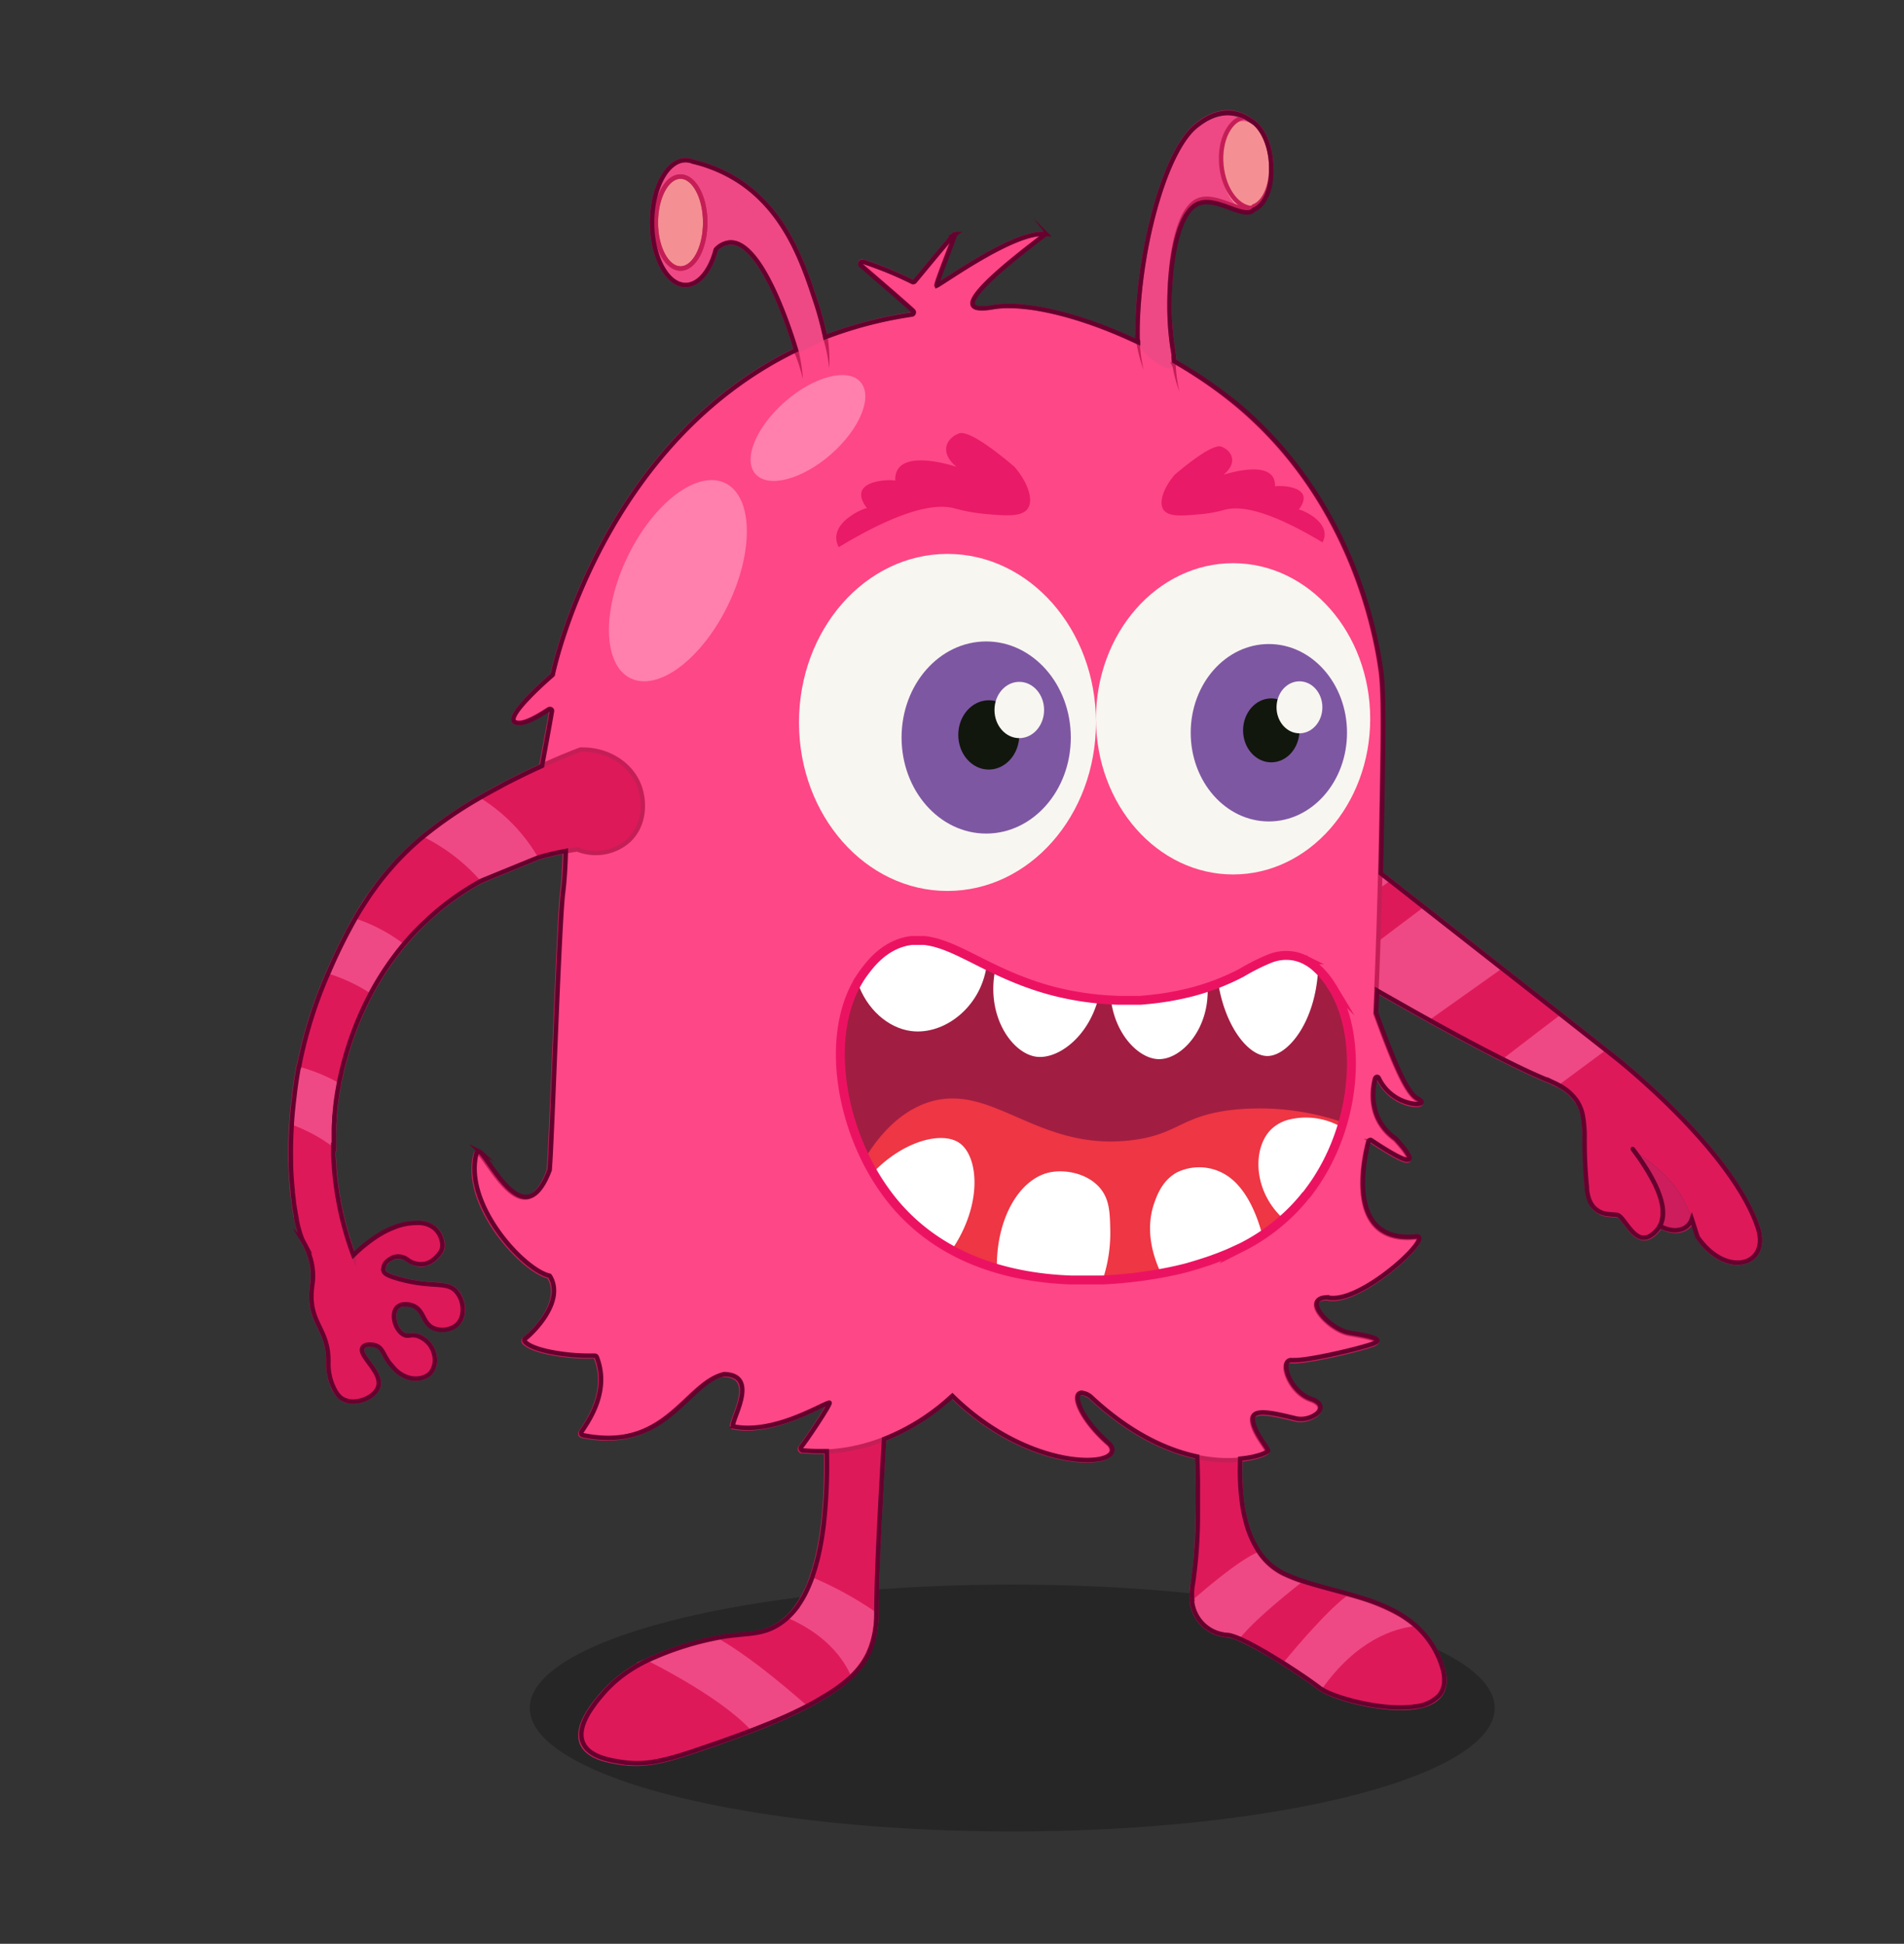 <svg id="Layer_1" data-name="Layer 1" xmlns="http://www.w3.org/2000/svg" viewBox="0 0 426.85 435.85"><rect x="0" y="0" width="426.85" height="435.85" fill="#333333" stroke="none"/><defs><style>.cls-1,.cls-17,.cls-21,.cls-5{fill:none;}.cls-2{fill:#de195a;}.cls-3{fill:#cd1d5d;}.cls-4{fill:#ee4984;}.cls-5{stroke:#c51e57;}.cls-17,.cls-21,.cls-5{stroke-miterlimit:10;}.cls-6{opacity:0.25;}.cls-7{fill:#fe4786;}.cls-8{fill:#f8f6f0;}.cls-9{fill:#7e57a3;}.cls-10{fill:#12170d;}.cls-11{fill:#e91a68;}.cls-12{opacity:0.81;}.cls-13{fill:#ff8db6;}.cls-14{fill:#a21d42;}.cls-15{fill:#ee3644;}.cls-16{fill:#fff;}.cls-17{stroke:#ec1262;stroke-width:2px;}.cls-18{fill:#f49093;}.cls-19{fill:#de1959;}.cls-20{fill:#c51e57;}.cls-21{stroke:#66002e;}</style></defs><rect class="cls-1" x="-659.25" y="-270.76" width="1600" height="900"/><rect class="cls-1" x="-659.25" y="-270.76" width="1600" height="900"/><path class="cls-2" d="M380.64,277.6c-.45-1.34-.83-2.66-1.28-4-1.64-4.84-4.12-9.79-13.29-15.73-.33-.22,9.35,11.29,6.1,17.21a5.32,5.32,0,0,1-.55.79c-4.72,5.61-7.16-3.06-9.09-3.24-2.38-.21-3.21-.09-4.72-1.28a4,4,0,0,1-.71-.72l0,0a8,8,0,0,1-1.35-4.22c-1.07-10.69.24-14.82-1.84-18.65a10.64,10.64,0,0,0-4.66-4.31,30.46,30.46,0,0,0-2.82-1.26c-2.73-1.14-6-2.7-9.74-4.57-4.91-2.47-10.53-5.48-16.41-8.75-6.43-3.57-13.17-7.44-19.69-11.24-3.23-1.88-6.39-3.75-9.44-5.55-5.16-3.06-10-5.95-14.12-8.45l-5-3c-5.69-3.47-9.23-5.66-9.23-5.66l4-32.56,27.2,21.35,17.58,13.78,7.52,5.91,17.55,13.76,13.15,10.32,10.16,8,2.51,2s25.57,20.2,31.53,37.76C396.93,283.8,387,286.67,380.64,277.6Z"/><path class="cls-3" d="M379.36,273.6c-.88,2.55-4,3.33-7.19,1.48,3.25-5.92-6.43-17.43-6.1-17.21C375.25,263.81,377.72,268.75,379.36,273.6Z"/><path class="cls-4" d="M311.64,197.51l-20.51,14.55c-5.16-3.06-10-5.95-14.12-8.45l-5-3c6.19-5,14.51-11.29,22-16.87Z"/><path class="cls-4" d="M336.71,217.18l-16.45,11.67c-6.43-3.57-13.17-7.44-19.69-11.24,5.54-4.38,12.3-9.5,18.59-14.19Z"/><path class="cls-4" d="M360,235.47l-10.79,8a30.46,30.46,0,0,0-2.82-1.26c-2.73-1.14-6-2.7-9.74-4.57,4.35-3.37,9-6.92,13.19-10.1Z"/><path class="cls-5" d="M394.06,275.2c-6-17.56-31.53-37.76-31.53-37.76l-2.51-2-10.16-8-13.15-10.32-17.55-13.76-7.52-5.91-17.58-13.78-27.2-21.35-4,32.56s3.54,2.19,9.23,5.66l5,3c4.14,2.5,9,5.39,14.12,8.45,3.05,1.8,6.21,3.67,9.44,5.55,6.52,3.8,13.26,7.67,19.69,11.24,5.88,3.27,11.5,6.28,16.41,8.75,3.71,1.87,7,3.43,9.74,4.57a30.46,30.46,0,0,1,2.82,1.26,10.64,10.64,0,0,1,4.66,4.31c2.08,3.83.77,8,1.84,18.65a8,8,0,0,0,1.35,4.22l0,0a4,4,0,0,0,.71.72c1.51,1.19,2.34,1.07,4.72,1.28,1.93.18,4.37,8.85,9.09,3.24a5.32,5.32,0,0,0,.55-.79c3.25-5.92-6.43-17.43-6.1-17.21h0c-.25-.12,9.34,11.31,6.1,17.21,3.15,1.85,6.31,1.07,7.19-1.48h0c.45,1.34.83,2.66,1.28,4C387,286.67,396.93,283.8,394.06,275.2Z"/><ellipse class="cls-6" cx="226.93" cy="382.99" rx="108.16" ry="27.68"/><path class="cls-2" d="M198.37,319.67c-1.09,18.95-1.83,33.27-1.87,41.84h0v.13a20.32,20.32,0,0,1-2,9.37,17.62,17.62,0,0,1-3.6,4.86,35.37,35.37,0,0,1-5.91,4.37c-1.15.71-2.34,1.41-3.71,2.14a104.81,104.81,0,0,1-12.54,5.53c-2.94,1.13-6.41,2.38-10.58,3.82-8.7,3-13.34,4.36-19.3,3.41-2.57-.41-7.06-1.18-8.37-4.26-1.65-3.82,2.63-8.86,4.4-10.93a30.16,30.16,0,0,1,10.47-7.77,67.39,67.39,0,0,1,15.85-5c5.62-.94,8.59-.46,12.14-2.28a13.6,13.6,0,0,0,3.16-2.25,22.3,22.3,0,0,0,5.48-9.11h0c2.15-6.13,3.49-15.18,3.22-28.62"/><path class="cls-4" d="M181,382.53a104.81,104.81,0,0,1-12.54,5.53c-6.06-6.59-18.2-13.11-23.38-15.73a61.42,61.42,0,0,1,5.7-2.3,59.28,59.28,0,0,1,10.14-2.69C167.87,371.24,176.51,378.58,181,382.53Z"/><path class="cls-4" d="M196.45,361.57v.13a20.34,20.34,0,0,1-2,9.38,17.72,17.72,0,0,1-3.6,4.85c-3.32-7.57-10.28-11.43-14.39-13.2a22.34,22.34,0,0,0,5.48-9.12A79.5,79.5,0,0,1,196.45,361.57Z"/><path class="cls-5" d="M185.2,324.93c.27,13.44-1.07,22.49-3.22,28.62h0l0,.07h0a25,25,0,0,1-3.94,7.45,15.44,15.44,0,0,1-1.49,1.6,13.6,13.6,0,0,1-3.16,2.25c-3.55,1.82-6.52,1.34-12.15,2.28a67.48,67.48,0,0,0-15.84,5l-.16.08-.16.07h0A30,30,0,0,0,134.88,380c-1.77,2.07-6,7.11-4.4,10.93,1.31,3.08,5.8,3.85,8.37,4.26,6,.95,10.6-.4,19.3-3.41,4-1.38,7.37-2.6,10.24-3.69l0,0c3.76-1.44,6.64-2.66,9-3.76,1.45-.68,2.72-1.31,3.85-1.92,1.37-.73,2.56-1.43,3.71-2.14a35.46,35.46,0,0,0,5.85-4.32h0a18.51,18.51,0,0,0,2-2.24,17.81,17.81,0,0,0,1.66-2.68,20.32,20.32,0,0,0,2-9.37v-.13h0c0-8.57.78-22.89,1.87-41.84Z"/><path class="cls-2" d="M278,327c.12.49-1.17,13,4.13,21h0a13.94,13.94,0,0,0,5.67,5,40.15,40.15,0,0,0,4.19,1.66c3.3,1.11,6.86,2,10.37,2.94,5.49,1.54,10.88,3.39,15,7.06h0a20.37,20.37,0,0,1,5.67,8.47c5.57,15.34-21.67,9.06-26.75,5.76l-.3-.22c-1.69-1.31-4.9-3.52-8.35-5.7a79.91,79.91,0,0,0-9.8-5.46,8.17,8.17,0,0,0-2.81-.83,8.46,8.46,0,0,1-7.81-7.78h0a12.75,12.75,0,0,1,.17-3.89c1.54-8.16,1.23-29.53.62-32"/><path class="cls-4" d="M292,354.65c-3.7,2.91-11.2,9-14.15,12.85a8.39,8.39,0,0,0-2.82-.83,8.47,8.47,0,0,1-7.81-7.78c2.3-2,10.55-9.15,14.92-10.9a13.78,13.78,0,0,0,5.66,5A38.23,38.23,0,0,0,292,354.65Z"/><path class="cls-4" d="M317.35,364.61c-4.67.48-13.15,3-21.08,14.23l-.31-.22c-1.68-1.3-4.89-3.52-8.34-5.7,3.79-4.61,10.36-12.24,14.72-15.37C307.83,359.09,313.22,360.94,317.35,364.61Z"/><path class="cls-5" d="M323.08,373.12a20.37,20.37,0,0,0-5.67-8.47h0a22.36,22.36,0,0,0-3.35-2.46,46.46,46.46,0,0,0-11.72-4.64l0,0c-3.49-1-7-1.82-10.29-2.92a40.15,40.15,0,0,1-4.19-1.66,13.94,13.94,0,0,1-5.67-5h0c-5.3-7.94-4-20.49-4.13-21l-10-4c.61,2.46.92,23.83-.62,32a13.38,13.38,0,0,0-.18,3.83l-.07.06a8.47,8.47,0,0,0,7.81,7.78,8.39,8.39,0,0,1,2.82.83l0,0,.05,0a80.88,80.88,0,0,1,9.74,5.42h0c3.45,2.18,6.66,4.4,8.34,5.7l.31.22h0l.06,0C301.41,382.18,328.65,388.46,323.08,373.12Z"/><path class="cls-7" d="M124,151.17c.79-3.64,16.19-70.93,80.59-80.71a.48.48,0,0,0,.26-.82c-2.13-2-8.49-7.43-11.68-10.17a.48.48,0,0,1,.47-.81,81.12,81.12,0,0,1,11,4.52.46.46,0,0,0,.6-.11c1.46-1.76,8.59-10.4,8.89-10.59s-4.41,11.35-4.08,11.57,17.52-12.46,24.46-11.58h0c.07.1-17.89,13-16.32,16,.6,1.14,3.81.54,4.53.42,11.62-2,37,7.1,54.72,21.93,25.82,21.6,31.08,51.73,32.17,59.64.7,5.05.51,15.11.15,35.24-.32,17.45-.86,31.78-1.29,41.43a.58.58,0,0,0,0,.19c4.61,12.72,7.17,18.09,9.39,19.27,3.48,1.85-5.36,2.28-8.68-4.67a.48.48,0,0,0-.89.09c-.68,2.72-1.47,9.15,4.52,13.48l.06.05c.56.6,9.31,10.06-5.35.33a.49.49,0,0,0-.73.27c-1,3.76-5.3,23.1,10.85,21.31a.47.47,0,0,1,.52.56c-.71,3-14.47,14.76-20.6,13.09-6,.12.49,7.21,5,8s7.7,1.34,5.5,2.32-15.53,4.16-18.47,3.79-.61,7,4.28,8.68.13,5.14-3.18,4.41-10-2.74-9.9.1,3.3,6.26,3.42,7.11-17.95,8.06-39.71-12.32a.18.18,0,0,0-.07-.05c-4.84-3.12-3.73,3.83,4.32,10.78,4.28,5.26-17.24,6.85-35.22-10.88-.12-.12-13.52,14.23-33.68,12.33a.48.48,0,0,1-.33-.77c1.67-2.16,6.17-8.93,6.38-9.85.24-1.1-11.86,7.22-21.52,5.26-1.22-.49,6.31-11.56-2.13-11.74a.32.32,0,0,0-.14,0c-8.43,2-13,17.51-31.53,13.67a.47.47,0,0,1-.31-.71c1.27-2.05,6.53-8.92,3.42-16.82a.47.47,0,0,0-.47-.3c-4.89.27-13.65-.89-15.62-3.1a.47.47,0,0,1,.07-.69c1.73-1.34,8.84-8.25,5.6-13.9a.47.47,0,0,0-.3-.23c-5.89-1.49-19.27-16.12-16.22-27.42a.47.47,0,0,1,.78-.21c2.61,2.54,10.17,18.47,15.61,3.9a.31.31,0,0,0,0-.13c.62-6.38,2.2-55.6,3-62.06s1.1-22.62-.61-22.62-4.52,7.58-5.74,7.71,2.59-18,3.88-25.82a.48.48,0,0,0-.72-.48c-1.87,1.18-6.15,4-7.69,2.82-1.83-1.38,7.29-9.41,8.45-10.42A.44.44,0,0,0,124,151.17Z"/><path class="cls-5" d="M123.88,151.17c.78-3.64,16.18-70.93,80.59-80.71a.47.47,0,0,0,.25-.82c-2.12-2-8.49-7.43-11.67-10.17a.47.47,0,0,1,.46-.81,80.59,80.59,0,0,1,11,4.52.46.46,0,0,0,.6-.11c1.46-1.76,8.59-10.4,8.89-10.59s-4.41,11.35-4.08,11.57,17.53-12.46,24.47-11.58h0c.08.1-17.88,13-16.31,16,.59,1.14,3.81.54,4.52.42,11.63-2,37,7.1,54.72,21.93,25.83,21.6,31.09,51.73,32.18,59.64.69,5.05.51,15.11.14,35.24-.31,17.45-.85,31.78-1.28,41.43a.58.58,0,0,0,0,.19c4.6,12.72,7.17,18.09,9.39,19.27,3.47,1.85-5.36,2.28-8.68-4.67a.48.48,0,0,0-.89.09c-.68,2.72-1.48,9.15,4.52,13.48l.06.05c.55.6,9.3,10.06-5.36.33a.48.48,0,0,0-.72.27c-1,3.76-5.3,23.1,10.84,21.31a.47.47,0,0,1,.53.56c-.71,3-14.47,14.76-20.6,13.09-6,.12.49,7.21,5,8s7.7,1.34,5.5,2.32-15.53,4.16-18.46,3.79-.61,7,4.28,8.68.12,5.14-3.18,4.41-10-2.74-9.91.1,3.31,6.26,3.43,7.11-18,8.06-39.71-12.32l-.07-.05c-4.85-3.12-3.73,3.83,4.32,10.78,4.28,5.26-17.25,6.85-35.22-10.88-.12-.12-13.53,14.23-33.68,12.33a.48.48,0,0,1-.33-.77c1.67-2.16,6.17-8.93,6.37-9.85.25-1.1-11.86,7.22-21.52,5.26-1.22-.49,6.32-11.56-2.13-11.74a.36.36,0,0,0-.14,0c-8.43,2-13,17.51-31.53,13.67a.47.47,0,0,1-.31-.71c1.27-2.05,6.54-8.92,3.43-16.82a.49.49,0,0,0-.47-.3c-4.9.27-13.65-.89-15.62-3.1a.46.46,0,0,1,.06-.69c1.74-1.34,8.85-8.25,5.61-13.9a.52.52,0,0,0-.3-.23c-5.89-1.49-19.27-16.12-16.23-27.42a.47.47,0,0,1,.78-.21c2.62,2.54,10.17,18.47,15.62,3.9l0-.13c.61-6.38,2.2-55.6,3-62.06s1.1-22.62-.61-22.62-4.53,7.58-5.75,7.71,2.59-18,3.88-25.82A.47.47,0,0,0,123,159c-1.86,1.18-6.14,4-7.68,2.82-1.84-1.38,7.29-9.41,8.45-10.42A.5.5,0,0,0,123.88,151.17Z"/><ellipse class="cls-8" cx="212.41" cy="161.99" rx="33.29" ry="37.79"/><ellipse class="cls-9" cx="221.09" cy="165.37" rx="18.97" ry="21.54"/><ellipse class="cls-10" cx="221.67" cy="164.79" rx="6.84" ry="7.77"/><ellipse class="cls-8" cx="228.51" cy="159.2" rx="5.56" ry="6.31"/><ellipse class="cls-8" cx="276.44" cy="161.18" rx="30.74" ry="34.9"/><ellipse class="cls-9" cx="284.46" cy="164.3" rx="17.52" ry="19.89"/><ellipse class="cls-10" cx="285" cy="163.77" rx="6.32" ry="7.17"/><ellipse class="cls-8" cx="291.32" cy="158.6" rx="5.14" ry="5.83"/><path class="cls-11" d="M227.4,104.64c-.25-.18-9.69-8.48-12.42-7.45s-4.52,4.19-.58,7.45c0,.08-14-4.8-13.7,3.16-.17-.34-11.38-.51-6.33,6.16-.43-.17-9.15,3.34-6.33,8.73,14.91-9,22.23-9.78,26.16-8.65a38.14,38.14,0,0,0,6.78,1.21c4.37.39,8.07.72,9.42-1.2S230.47,108.2,227.4,104.64Z"/><path class="cls-11" d="M263.37,106.43c.22-.15,8.16-7.13,10.45-6.27s3.81,3.53.5,6.27c0,.07,11.8-4,11.52,2.66.14-.29,9.57-.43,5.32,5.18.36-.14,7.71,2.81,5.33,7.35-12.54-7.53-18.7-8.23-22-7.29a30.21,30.21,0,0,1-5.71,1c-3.67.33-6.78.61-7.92-1S260.79,109.43,263.37,106.43Z"/><g class="cls-12"><ellipse class="cls-13" cx="181.14" cy="95.97" rx="15.65" ry="7.83" transform="translate(-18.38 143.04) rotate(-41.19)"/><ellipse class="cls-13" cx="151.98" cy="130.21" rx="24.32" ry="12.5" transform="translate(-31.46 210.24) rotate(-64.16)"/></g><path class="cls-14" d="M255.51,224.22A56.68,56.68,0,0,0,278.3,218c3.8-2,7.47-4.61,11.89-3.68,4.63,1,7.37,5.23,8.41,6.87,7.41,11.54,5.7,33.95-7.31,48.62-8.35,9.42-18.63,12.58-24.62,14.34-1.75.51-44.17,12.28-66.3-14.53-12.05-14.6-16.14-38.28-6.87-51.18,1.37-1.91,4-5.53,8.59-7,9.12-3,16.26,5.53,31.77,10.13A67.38,67.38,0,0,0,255.51,224.22Z"/><path class="cls-15" d="M301.06,251.67a46.84,46.84,0,0,1-9.81,18.17c-8.35,9.42-18.64,12.58-24.63,14.34-1.74.51-44.16,12.28-66.29-14.53a49.91,49.91,0,0,1-6.37-10c4.73-7.67,9.56-10.64,12.86-12,15.08-6.11,25.11,10.75,47,8,10.51-1.32,10.81-5.52,22.87-6.83A57.21,57.21,0,0,1,301.06,251.67Z"/><path class="cls-16" d="M221.2,216.45c-1.26,9.38-9.52,15.69-16.93,14.74-5.21-.68-10-4.94-12-10.88.36-.63.76-1.24,1.18-1.83,1.38-1.91,4-5.53,8.59-7C208.28,209.4,213.57,212.69,221.2,216.45Z"/><path class="cls-16" d="M295.5,217.31c-.57,11.9-6.81,19.55-11.44,19.48-4.26-.06-9.43-6.67-10.95-16.39a48.59,48.59,0,0,0,5.18-2.37c3.8-2,7.47-4.6,11.89-3.67A10.92,10.92,0,0,1,295.5,217.31Z"/><path class="cls-16" d="M213.32,280.34a44,44,0,0,1-13-10.69,48.57,48.57,0,0,1-4.63-6.7c7-7.28,15.57-9.3,19.37-6.68C219.37,259.23,220.4,270,213.32,280.34Z"/><path class="cls-16" d="M247.16,287.1a73.2,73.2,0,0,1-23.68-2.58c-.18-11.47,5.15-20.15,11.75-21.62,3.48-.77,8.68.16,11.49,3.63,2.06,2.55,2.11,5.56,2.19,9.42A33.08,33.08,0,0,1,247.16,287.1Z"/><path class="cls-16" d="M283,277a57.46,57.46,0,0,1-16.34,7.14c-.38.11-2.71.77-6.34,1.43-1.64-3.4-3.77-9.59-1.52-15.9.6-1.69,1.79-5,5.06-6.79a11.41,11.41,0,0,1,11,.58C279.89,266.59,282.19,273.8,283,277Z"/><path class="cls-16" d="M300.77,252.75c-.14.46-.29.92-.45,1.37a46,46,0,0,1-9,15.72,43.7,43.7,0,0,1-3.53,3.54c-7-6.36-7-16-2.82-20.14a9,9,0,0,1,3.58-2.08A15.89,15.89,0,0,1,300.77,252.75Z"/><path class="cls-16" d="M246.2,223.94c-2.25,8.65-9.1,13.68-13.93,13-5.41-.78-11.26-9.14-9.14-19.54a74.12,74.12,0,0,0,10.72,4.18A64.5,64.5,0,0,0,246.2,223.94Z"/><path class="cls-16" d="M259.84,237.49c-4.42,0-9.81-5.39-10.78-13.34,2,.12,4.16.15,6.44.07a62,62,0,0,0,15.22-2.95C271.18,230.84,264.82,237.52,259.84,237.49Z"/><path class="cls-17" d="M292.92,267.88c.38-.49.75-1,1.11-1.49l.25-.35c.38-.54.75-1.08,1.1-1.63l.1-.15q1.18-1.87,2.19-3.84l.1-.21c.3-.6.59-1.21.87-1.82l.07-.16c5.87-13.17,5.52-28.23-.11-37a18.75,18.75,0,0,0-4.2-4.85h0c-.19-.15-.39-.29-.6-.43l0,0c-.2-.14-.4-.26-.61-.39l0,0-.65-.35h0a9.74,9.74,0,0,0-2.26-.79,9.92,9.92,0,0,0-5.45.46,46.73,46.73,0,0,0-6.45,3.22q-1.08.57-2.31,1.14l-.21.1-1.09.48-.21.09c-.44.19-.89.38-1.36.56h0c-.76.3-1.56.59-2.39.87h0c-1.51.51-3.14,1-4.91,1.4l-.34.08c-.45.1-.91.21-1.38.3l-.55.11-1.27.24-.65.11-1.28.19-.69.1-1.4.17-.63.07-2.06.19h-.05l-1.75,0h-2l-1.24,0-1.06-.05c-1.2-.06-2.35-.14-3.46-.25l-1.25-.14-.73-.09-1.18-.16-.75-.12-.74-.12-.81-.14-.52-.1a62,62,0,0,1-6.12-1.49C223,218.34,216.24,213.2,210,211.44l-.15-.05c-.49-.13-1-.24-1.46-.33l-.28-.05-.39-.07-.51-.06-.41,0-.39,0-.32,0h-.87l-.51,0-.25,0c-.24,0-.47.06-.71.1l-.09,0-.66.14-.2.05-.76.22c-4.61,1.51-7.21,5.14-8.59,7-.27.38-.53.77-.78,1.16a2,2,0,0,0-.11.2c-.1.16-.2.31-.29.47v0c-6,10.35-4.71,26.22,1.67,39.31l0,0a50.6,50.6,0,0,0,6.36,10c10.8,13.08,26.43,17,39.8,17.48h0l1.3,0h4l.54,0,.77,0,.42,0h0a98.66,98.66,0,0,0,13.15-1.49h0c3.64-.67,6-1.32,6.35-1.43,1.1-.32,2.36-.7,3.71-1.15l.23-.07.64-.22.65-.23.38-.14.55-.2.35-.13.8-.31.11-.05,1-.4.19-.08.88-.39.13-.06c.71-.32,1.43-.66,2.16-1l0,0a43.69,43.69,0,0,0,10.18-7.12l0,0c.89-.84,1.77-1.73,2.63-2.7.49-.56,1-1.13,1.42-1.7Z"/><path class="cls-4" d="M280.51,27.72a9.13,9.13,0,0,0-4.51-1.8c-3.51-.34-6.26,1.73-7.52,2.68-7.41,5.57-13.45,29-13.45,47.12,0,3.35,6.21,7.54,7.63,6.77.84-.46.41-2.73.26-3.56-1.62-9.25-.91-30.45,5.68-33.29,4.14-1.78,10.49,3.74,12.49,1.33a2.21,2.21,0,0,0,.47-1.31"/><ellipse class="cls-18" cx="279.29" cy="37.19" rx="5.68" ry="10.03" transform="translate(-2.25 26.13) rotate(-5.34)"/><path class="cls-5" d="M281.19,46.65c-3.54.33-6.84-4-7.37-9.61s1.92-10.47,5.47-10.8"/><path class="cls-5" d="M262.66,81.78c.84-.46.41-2.73.26-3.56C261.3,69,262,47.77,268.6,44.94c4.14-1.79,10.49,3.73,12.49,1.32l0,0c2.62-1,4.29-5.31,3.83-10.28-.39-4.21-2.21-7.67-4.43-8.94h0a9.13,9.13,0,0,0-4.51-1.8c-3.51-.34-6.26,1.73-7.52,2.68C261.07,33.46,255,56.92,255,75"/><path class="cls-19" d="M140.85,188.51a11.11,11.11,0,0,1-11.51,2q-1.11.15-2.43.39c-1.84.33-4,.79-6.24,1.44a61.75,61.75,0,0,0-12.85,5.26h0a60.45,60.45,0,0,0-17.24,14.12,64.47,64.47,0,0,0-7.47,11.06,72.6,72.6,0,0,0-6.45,17,71.28,71.28,0,0,0,2.55,41.75c1.83-1.8,7.65-7.17,13.9-7.25a6,6,0,0,1,4.37,1.3c1.43,1.33,2.18,3.81,1.27,5.18s-3.63,4.46-7.49,1.74c-2.69-1.88-5.87.67-5.29,2.57.15.5.83,1,3.3,1.71,7.54,2.12,10.63.5,12.82,2.69,1.79,1.79,2.22,5.34.64,7.21A5.11,5.11,0,0,1,97,297.72c-2.41-1.15-2-4-4.55-5a3.49,3.49,0,0,0-3.5.37c-1.47,1.44-.46,5.22,1.5,6.19,1.06.51,1.56-.18,3,.24a5.69,5.69,0,0,1,3.81,4.27,4.7,4.7,0,0,1-.81,4c-1.55,1.78-4.19,1.28-4.56,1.21a7.13,7.13,0,0,1-3.74-2.3c-2.37-2.39-2.13-4.31-4-5-1-.34-2.44-.32-2.94.42-1.19,1.76,4.5,5.5,3.49,8.8-.77,2.5-5.18,4.26-7.81,2.88a6.2,6.2,0,0,1-2.54-3.39,12.47,12.47,0,0,1-.85-5.16c0-7.25-4.16-8.4-3.79-15.42.11-2.1.55-3.18.2-5.6a16.12,16.12,0,0,0-2-5.76c-2.5-4.5-7.12-31.52,5.51-60.21.1-.23.21-.47.31-.71a124.34,124.34,0,0,1,5.78-11.63,66.63,66.63,0,0,1,15.12-18.23.69.69,0,0,0,.13-.11,94.17,94.17,0,0,1,12.75-8.73c5-2.93,10-5.38,14-7.19,5.05-2.29,8.52-3.56,8.52-3.56h.49c5.92,0,11,3.4,12.78,8.34C144.58,179.8,144.61,185,140.85,188.51Z"/><path class="cls-4" d="M120.67,192.33l-12.85,5.26h0a42,42,0,0,0-13-10,94.17,94.17,0,0,1,12.75-8.73A38.24,38.24,0,0,1,120.67,192.33Z"/><path class="cls-4" d="M90.57,211.71a64.47,64.47,0,0,0-7.47,11.06,38.79,38.79,0,0,0-9.63-4.51c.1-.23.21-.47.31-.71a124.34,124.34,0,0,1,5.78-11.63A37.23,37.23,0,0,1,90.57,211.71Z"/><path class="cls-4" d="M74.78,257.27a35,35,0,0,0-9.48-5.12,101.59,101.59,0,0,1,1.56-13,38.11,38.11,0,0,1,9,3.62A68.77,68.77,0,0,0,74.78,257.27Z"/><path class="cls-5" d="M143.39,176.43c-1.74-4.94-6.86-8.34-12.78-8.34h-.49s-3.47,1.27-8.52,3.56c-4,1.81-9,4.26-14,7.19a94.17,94.17,0,0,0-12.75,8.73.69.69,0,0,1-.13.11,66.63,66.63,0,0,0-15.12,18.23,124.34,124.34,0,0,0-5.78,11.63c-.1.24-.21.48-.31.71a99.19,99.19,0,0,0-6.55,20.94l-.06,0q-.64,3.48-1,6.77c-2.12,16.68.46,29.54,2.12,32.52a16.12,16.12,0,0,1,2,5.76c.35,2.42-.09,3.5-.2,5.6-.37,7,3.79,8.17,3.79,15.42a12.47,12.47,0,0,0,.85,5.16A6.2,6.2,0,0,0,77,313.8c2.63,1.38,7-.38,7.81-2.88,1-3.3-4.68-7-3.49-8.8.5-.74,2-.76,2.94-.42,1.85.65,1.61,2.57,4,5a7.13,7.13,0,0,0,3.74,2.3c.37.07,3,.57,4.56-1.21a4.7,4.7,0,0,0,.81-4,5.69,5.69,0,0,0-3.81-4.27c-1.47-.42-2,.27-3-.24-2-1-3-4.75-1.5-6.19a3.49,3.49,0,0,1,3.5-.37c2.55,1,2.14,3.86,4.55,5a5.11,5.11,0,0,0,5.71-1.09c1.58-1.87,1.15-5.42-.64-7.21-2.19-2.19-5.28-.57-12.82-2.69-2.47-.7-3.15-1.21-3.3-1.71-.58-1.9,2.6-4.45,5.29-2.57,3.86,2.72,6.55-.34,7.49-1.74s.16-3.85-1.27-5.18a6,6,0,0,0-4.37-1.3c-6.25.08-12.07,5.45-13.9,7.25a72.52,72.52,0,0,1-4.55-24.3l.13.09a68.85,68.85,0,0,1,.5-10.35,71.25,71.25,0,0,1,1.37-7.19,72.6,72.6,0,0,1,6.45-17,64.47,64.47,0,0,1,7.47-11.06,60.45,60.45,0,0,1,17.24-14.12h0l12.85-5.26c2.29-.65,4.4-1.11,6.24-1.44q1.32-.24,2.43-.39a11.11,11.11,0,0,0,11.51-2C144.61,185,144.58,179.8,143.39,176.43Z"/><path class="cls-20" d="M179,78.56A38.64,38.64,0,0,1,180,85a39,39,0,0,0-2-6.18l1-.3Z"/><path class="cls-20" d="M263.56,79.82a32.23,32.23,0,0,0,.85,8,32.26,32.26,0,0,1-1.85-7.89l1-.06Z"/><path class="cls-20" d="M255.52,74.91a32.81,32.81,0,0,0,.86,8,32.33,32.33,0,0,1-1.85-7.9l1-.06Z"/><path class="cls-4" d="M182.69,67.13C180,59,176.15,47.7,166,40.85a32.81,32.81,0,0,0-10.66-4.61h0a4.21,4.21,0,0,0-1.64-.33c-4.14,0-7.51,6.27-7.51,14s3.37,14,7.51,14c3,0,5.57-3.25,6.78-7.95a4.87,4.87,0,0,1,3.08-1.59c7.62-.56,14.44,22.54,15.13,24.93l6.49-3.15A77,77,0,0,0,182.69,67.13Zm-30.12-6.92c-3.06,0-5.53-4.62-5.53-10.31s2.47-10.31,5.53-10.31,5.53,4.62,5.53,10.31S155.62,60.21,152.57,60.21Z"/><path class="cls-18" d="M158.1,49.9c0,5.69-2.48,10.31-5.53,10.31S147,55.59,147,49.9s2.47-10.31,5.53-10.31S158.1,44.21,158.1,49.9Z"/><path class="cls-5" d="M185.13,76.14a77,77,0,0,0-2.44-9C180,59,176.15,47.7,166,40.85a32.81,32.81,0,0,0-10.66-4.61h0a4.21,4.21,0,0,0-1.64-.33c-4.14,0-7.51,6.27-7.51,14s3.37,14,7.51,14c3,0,5.57-3.25,6.78-7.95a4.87,4.87,0,0,1,3.08-1.59c7.62-.56,14.44,22.54,15.13,24.93M152.57,60.21c-3.06,0-5.53-4.62-5.53-10.31s2.47-10.31,5.53-10.31,5.53,4.62,5.53,10.31S155.62,60.21,152.57,60.21Z"/><path class="cls-5" d="M158.1,49.9c0,5.69-2.48,10.31-5.53,10.31S147,55.59,147,49.9s2.47-10.31,5.53-10.31S158.1,44.21,158.1,49.9Z"/><path class="cls-20" d="M185.62,76a39,39,0,0,1,.3,6.56,38.94,38.94,0,0,0-1.28-6.36l1-.2Z"/><path class="cls-21" d="M394.06,275.2c-.19-.55-.39-1.1-.61-1.66-3.58-8.85-11.7-18.18-18.72-25.14-1.32-1.3-2.59-2.52-3.8-3.64-.8-.75-1.57-1.45-2.29-2.1-3.61-3.25-6.11-5.22-6.11-5.22l-2.51-2-10.16-8-13.15-10.32-17.55-13.76-7.52-5.91-2.09-1.63c.08-3.27.16-6.66.22-10.19.36-20.13.55-30.19-.15-35.24-1.09-7.91-6.35-38-32.17-59.64A101.47,101.47,0,0,0,263.25,81l-.09-.53a12.92,12.92,0,0,0-.24-2.21,61.88,61.88,0,0,1-.73-9.7c0-9.66,1.75-20.87,6.41-22.88,4.14-1.78,10.49,3.74,12.49,1.33l0,0c2.38-.92,4-4.56,3.9-9a20,20,0,0,0-.07-2c-.39-4.21-2.21-7.67-4.43-8.94h0a11.68,11.68,0,0,0-1.22-.75v0h0a8.46,8.46,0,0,0-3.26-1c-3.51-.34-6.26,1.73-7.52,2.68C261.08,33.45,255,56.87,255,75h0V75h0v.71a2.92,2.92,0,0,0,.14.86s0,.09,0,.15c-10.82-5.15-21.51-8.11-28.91-8.12a20.94,20.94,0,0,0-3.67.27,16.87,16.87,0,0,1-2.27.26c-.93,0-1.84-.13-2.13-.68-1.57-3,16.39-15.89,16.32-16h0a6.06,6.06,0,0,0-.75,0c-7-.11-22.21,10.88-23.71,11.58-.19-.53,4.4-11.75,4.08-11.53a.63.63,0,0,0-.14.13c0-.1,0-.15,0-.13-.3.19-7.43,8.83-8.89,10.59a.41.41,0,0,1-.25.15.43.43,0,0,1-.22,0,81.12,81.12,0,0,0-11-4.52.37.37,0,0,0-.23,0,.47.47,0,0,0-.36.82c3.18,2.74,9.55,8.22,11.67,10.17a.47.47,0,0,1-.25.82A91.58,91.58,0,0,0,185,75.59a76.62,76.62,0,0,0-2.32-8.46C180,59,176.15,47.7,166,40.85a32.81,32.81,0,0,0-10.66-4.61h0a4.21,4.21,0,0,0-1.64-.33c-4.14,0-7.51,6.27-7.51,14s3.37,14,7.51,14c3,0,5.57-3.25,6.78-7.95a4.89,4.89,0,0,1,3.08-1.59c7.08-.52,13.47,19.38,14.89,24.12-42.67,20.74-53.86,69.6-54.52,72.69a.5.5,0,0,1-.15.25c-1.16,1-10.29,9-8.45,10.42a1.72,1.72,0,0,0,1.14.27c1.93,0,5.13-2.11,6.67-3.09a.41.41,0,0,1,.59.48c-.5,3.05-1.39,7.71-2.21,12.22l-2.27,1.05c-.8.38-1.62.77-2.46,1.19-1.16.56-2.35,1.17-3.57,1.8-1.83,1-3.72,2-5.61,3.09a94.17,94.17,0,0,0-12.75,8.73l-.11.09,0,0a63.69,63.69,0,0,0-6.79,6.59l-.46.53q-1.62,1.86-3,3.73c-.71,1-1.4,1.89-2,2.84-1,1.53-2,3.05-2.83,4.54a121.92,121.92,0,0,0-5.78,11.63c-.1.24-.21.48-.31.71-.4.9-.78,1.8-1.14,2.69a3.42,3.42,0,0,1-.13.34c-.31.78-.62,1.56-.91,2.34,0,.08-.05.16-.08.25-.3.8-.59,1.61-.86,2.41v0c-.29.88-.58,1.75-.84,2.62v0a98.93,98.93,0,0,0-2.57,10.24l-.06,0h0q-.64,3.48-1,6.77c-.26,2.05-.45,4.05-.58,6v.2c-.19,2.87-.24,5.58-.19,8.1v.15c0,2.5.2,4.81.42,6.89a1.23,1.23,0,0,0,0,.2c.06.63.14,1.24.21,1.83a.77.77,0,0,1,0,.15c.17,1.24.36,2.38.56,3.41a2.33,2.33,0,0,0,0,.28c.08.41.17.8.25,1.17l.06.27c.21.85.42,1.6.62,2.22l.09.26c.08.21.15.42.22.6l.09.21c.1.23.2.44.29.61a15.6,15.6,0,0,1,1.24,2.68,15.9,15.9,0,0,1,.77,3.08,13.9,13.9,0,0,1-.07,4.18c-.05.43-.1.89-.13,1.42-.37,7,3.78,8.17,3.79,15.42a12.47,12.47,0,0,0,.85,5.16,11.5,11.5,0,0,0,.91,1.83,5.28,5.28,0,0,0,.69.87,3.63,3.63,0,0,0,.94.69,4.89,4.89,0,0,0,2.78.45c2.23-.23,4.5-1.6,5-3.33,1-3.3-4.68-7-3.49-8.8a1,1,0,0,1,.23-.24,2.07,2.07,0,0,1,1.07-.37,2.88,2.88,0,0,1,.42,0,4,4,0,0,1,1.22.21c1.85.65,1.61,2.57,4,5a7.13,7.13,0,0,0,3.74,2.3,5.91,5.91,0,0,0,1.2.12,5,5,0,0,0,2.43-.59,3.57,3.57,0,0,0,.93-.74h0a4.7,4.7,0,0,0,.81-4,5.69,5.69,0,0,0-3.81-4.27c-1.47-.42-2,.27-3-.24-2-1-3-4.75-1.5-6.19a2.45,2.45,0,0,1,1.44-.61l.19,0a4.37,4.37,0,0,1,1.87.28c2.55,1,2.14,3.86,4.55,5a5,5,0,0,0,3,.35,6.69,6.69,0,0,0,.77-.2,4.66,4.66,0,0,0,1.36-.72,4.42,4.42,0,0,0,.54-.52,4.22,4.22,0,0,0,.82-1.67,5.05,5.05,0,0,0,.14-1,6.11,6.11,0,0,0-1.6-4.58,3.89,3.89,0,0,0-1.35-.88,4.48,4.48,0,0,0-.52-.16c-2.14-.57-5.29-.06-10.95-1.65-2.47-.7-3.15-1.21-3.3-1.71a2.37,2.37,0,0,1,1-2.41,3.78,3.78,0,0,1,.61-.4L88,282a3.43,3.43,0,0,1,3.29.41,4.87,4.87,0,0,0,3.76,1l.2,0a4.84,4.84,0,0,0,1.34-.55,6.79,6.79,0,0,0,1.17-.92,8.53,8.53,0,0,0,.59-.66c.17-.21.31-.41.43-.59.91-1.37.16-3.85-1.27-5.18a5.59,5.59,0,0,0-3.92-1.3H93.1a13.77,13.77,0,0,0-5,1.1c-.57.23-1.13.48-1.67.76-.34.17-.68.35-1,.54A28.18,28.18,0,0,0,82,279c-.5.39-1,.78-1.35,1.13-.61.53-1.09,1-1.43,1.33-.13-.34-.27-.73-.41-1.13,0-.12-.09-.24-.13-.37-.12-.33-.24-.69-.36-1.06a4.56,4.56,0,0,1-.14-.44c-.13-.39-.26-.82-.4-1.25l-.21-.72c-.08-.29-.17-.59-.25-.89s-.25-.91-.37-1.38c-.08-.31-.16-.61-.23-.93s-.18-.73-.26-1.1-.11-.49-.16-.74c-.17-.78-.33-1.59-.48-2.42,0-.15,0-.28-.08-.43-.08-.45-.15-.92-.23-1.39,0-.23-.07-.48-.1-.72-.22-1.53-.41-3.14-.53-4.82,0-.29,0-.58-.06-.88,0-.51-.07-1-.09-1.55s0-1,0-1.56c0-.17,0-.34,0-.52l.13.09h0c0-1,0-2,0-3l0-1.12c0-.65.06-1.32.1-2,0-.44,0-.89.08-1.34.08-1,.17-1.93.3-2.92h0q.23-1.71.57-3.48a.17.17,0,0,1,0-.07c.23-1.2.49-2.41.79-3.64a72.6,72.6,0,0,1,6.45-17,64.47,64.47,0,0,1,7.47-11.06c1.22-1.45,2.54-2.89,4-4.29.54-.52,1.09-1,1.65-1.55a60.49,60.49,0,0,1,11.62-8.28h0l5.25-2.15,7.6-3.1a61.28,61.28,0,0,1,6.11-1.43c-.09,3.56-.32,7-.62,9.32-.85,6.46-2.44,55.68-3,62.06l0,.13c-1.68,4.48-3.55,6.07-5.43,6.06-4.16-.19-8.27-8.22-10.06-10a.45.45,0,0,0-.34-.12.47.47,0,0,0-.57.33c-3,11.3,10.34,25.93,16.23,27.42a.52.52,0,0,1,.3.23c3.24,5.65-3.87,12.56-5.61,13.9a.46.46,0,0,0-.06.69c1.74,1.95,8.75,3.08,13.74,3.14.67,0,1.31,0,1.89,0a.48.48,0,0,1,.46.29c3.11,7.9-2.16,14.77-3.43,16.82a.47.47,0,0,0,.31.71,28.28,28.28,0,0,0,5,.6c14.58.45,19-12.46,26.67-14.27h.09c8.32.25.84,11.24,2.05,11.73a16.63,16.63,0,0,0,3.74.29c8-.2,16.41-5.4,17.71-5.63,0,0,.09,0,.07.08-.2.92-4.7,7.69-6.37,9.85a.48.48,0,0,0,.33.77c1.28.12,2.53.17,3.76.17.56,0,1.11,0,1.65,0a121.12,121.12,0,0,1-.7,16.54c-.15,1.18-.31,2.3-.49,3.36s-.37,2.08-.58,3a45.43,45.43,0,0,1-1.45,5.17h0l0,.07h0c-.17.49-.35.95-.53,1.4l-.17.41c-.13.32-.27.63-.41.93-.06.13-.11.26-.17.38q-.28.6-.57,1.14l-.12.21c-.16.29-.32.57-.49.84l-.24.39-.39.6-.25.36c-.2.27-.4.54-.6.79a15.44,15.44,0,0,1-1.49,1.6,13.6,13.6,0,0,1-3.16,2.25c-3.55,1.82-6.52,1.34-12.15,2.28a67.48,67.48,0,0,0-15.84,5l-.16.08-.16.07h0q-1.53.74-2.91,1.56h0c-.45.27-.89.55-1.33.84l-.07.05c-.42.28-.82.56-1.21.85l-.18.14c-.36.27-.71.54-1.05.83-.11.08-.2.17-.31.26-.29.25-.59.5-.87.77s-.33.32-.49.48-.43.41-.64.63c-.36.38-.72.78-1.07,1.19l-.77.91a29.28,29.28,0,0,0-2.29,3.16c-1.32,2.18-2.27,4.71-1.34,6.86,1.31,3.08,5.8,3.85,8.37,4.26a23.16,23.16,0,0,0,8.62-.22c.75-.15,1.52-.33,2.32-.54l1.23-.33c2.09-.6,4.41-1.38,7.13-2.32,1-.34,2-.68,2.91-1l2.27-.81.38-.14c1.69-.6,3.22-1.17,4.64-1.72h0l0,0c.65-.24,1.26-.48,1.85-.72l.46-.18,1.62-.65.37-.15,1.15-.48.53-.23,1.2-.52.57-.25.69-.32.56-.26h0l1.9-.91.31-.16c.57-.29,1.13-.57,1.64-.85,1.37-.73,2.56-1.43,3.71-2.14a35.46,35.46,0,0,0,5.85-4.32h0a18.51,18.51,0,0,0,2-2.24c.3-.4.59-.82.86-1.25l0,0a15.74,15.74,0,0,0,.78-1.4A18.18,18.18,0,0,0,196,366.7a23.21,23.21,0,0,0,.49-5.06v-.13h0c0-8.11.7-21.37,1.7-38.82A49,49,0,0,0,213.52,313c10.73,10.55,22.7,14.24,29.7,14.37,4.81.13,7.33-1.4,5.59-3.54-6.51-5.62-8.48-11.25-6.43-11.53a3.68,3.68,0,0,1,2,.75l.07.05c8.93,8.37,17.25,12.09,23.94,13.5.07,1.51.12,3.37.15,5.43,0,1.14,0,2.34,0,3.57s0,2.49,0,3.77a107.06,107.06,0,0,1-1.09,15.6c-.06.36-.12.7-.16,1s0,.54-.06.8c0,.06,0,.12,0,.18a11.9,11.9,0,0,0,.05,1.81l-.07.06a8.47,8.47,0,0,0,7.81,7.78,4.39,4.39,0,0,1,1.19.22,15.87,15.87,0,0,1,1.63.61h0l0,0,.05,0,1,.46.58.29.53.26.75.4.44.23.83.45.41.23,1,.57.29.16,1,.61.28.16,1.09.67.22.13,1.21.75.08.05h0c.86.55,1.71,1.09,2.52,1.63,2.44,1.6,4.56,3.09,5.82,4.07l.31.22h0l.06,0c2.86,1.86,12.73,4.66,19.82,4,.4,0,.78-.08,1.16-.14a8.54,8.54,0,0,0,5.29-2.42,4.57,4.57,0,0,0,.51-.71,5.36,5.36,0,0,0,.71-2.74,9.28,9.28,0,0,0-.31-2.39c-.12-.44-.26-.9-.43-1.38a20.37,20.37,0,0,0-5.67-8.47h0a20,20,0,0,0-1.62-1.3l-.1-.07c-.53-.38-1.07-.75-1.63-1.09h0l-.23-.13c-.45-.27-.92-.53-1.39-.78l-.58-.28c-.38-.2-.77-.38-1.16-.56l-.57-.25c-.55-.24-1.1-.46-1.67-.68l-.21-.08c-.54-.2-1.08-.39-1.63-.57l-.59-.2-1.32-.41-.55-.17-1.82-.53,0,0c-2.45-.68-4.91-1.31-7.3-2l-.47-.13c-.85-.25-1.69-.51-2.52-.79a40.15,40.15,0,0,1-4.19-1.66,13,13,0,0,1-1.72-1,13.63,13.63,0,0,1-2.82-2.52,16.34,16.34,0,0,1-1.13-1.5h0a22.33,22.33,0,0,1-2.86-6.56,33.6,33.6,0,0,1-.74-3.44,54.24,54.24,0,0,1-.52-10.74c4-.37,6.27-1.49,6.22-1.8-.12-.85-3.3-4.28-3.42-7.11-.05-1.06.86-1.44,2.18-1.47,2.23,0,5.56.91,7.6,1.37a5,5,0,0,0,1.29.09c3.09-.12,6.35-3,2-4.5-4.85-1.69-7.16-8.91-4.34-8.68a6.12,6.12,0,0,0,.66,0c3.81,0,15.79-2.9,17.87-3.82s-1-1.59-5.5-2.32-10.93-7.75-5.1-7.94a5.14,5.14,0,0,0,1.27.15c6.56.13,18.74-10.42,19.41-13.25a.47.47,0,0,0-.52-.56h-.13c-.5.05-1,.09-1.44.1-14.29.39-10.26-17.77-9.28-21.41a.47.47,0,0,1,.42-.33.64.64,0,0,1,.18.06c5.11,3.39,7.37,4.45,8.13,4.37,1.75,0-2.28-4.3-2.65-4.7l-.06-.05c-6-4.33-5.2-10.76-4.52-13.48a.46.46,0,0,1,.38-.34.45.45,0,0,1,.39.25,10.18,10.18,0,0,0,8.41,5.84c1.25,0,1.71-.47.39-1.17-2.22-1.18-4.78-6.55-9.39-19.27a.58.58,0,0,1,0-.19c.07-1.49.14-3.1.21-4.81l1.76,1,4.94,2.8q2.46,1.4,4.87,2.73c4.41,2.45,8.67,4.76,12.6,6.8l3.81,1.95c3.71,1.87,7,3.43,9.74,4.57.42.17.87.35,1.35.56s1,.43,1.47.7a11.17,11.17,0,0,1,4.21,3.55,8,8,0,0,1,.45.76,9.15,9.15,0,0,1,.85,2.23,25.78,25.78,0,0,1,.47,5.63c0,2.69.05,6.11.52,10.79,0,.14,0,.29,0,.45a9.85,9.85,0,0,0,.45,2.15,5.48,5.48,0,0,0,.85,1.62l0,0a4,4,0,0,0,.71.72,4.67,4.67,0,0,0,2.58,1.09l.61.07,1.53.12c.84.08,1.79,1.78,3,3.2.17.21.35.4.53.59a5.48,5.48,0,0,0,.56.52,4.56,4.56,0,0,0,.59.42,2.54,2.54,0,0,0,2.39.18c.13-.05.25-.12.39-.19a6.52,6.52,0,0,0,1.66-1.48,5.32,5.32,0,0,0,.55-.79,5.66,5.66,0,0,0,.66-2.45,10,10,0,0,0-.29-2.77c-.11-.47-.25-1-.41-1.44-1.78-5.31-6.29-10.7-6.06-10.55h0a55.39,55.39,0,0,1,4.85,7.65v0c.21.42.4.85.58,1.27l.07.16q.27.63.48,1.26l.07.18c.14.4.24.8.34,1.2,0,.08,0,.16.07.24.09.38.15.76.2,1.13,0,.09,0,.19.05.29,0,.34,0,.67,0,1,0,.11,0,.24,0,.35a6.19,6.19,0,0,1-.15,1c0,.1,0,.21-.05.32a4.52,4.52,0,0,1-.46,1.17,6.93,6.93,0,0,0,3.17,1c.09,0,.17,0,.26,0a4.74,4.74,0,0,0,1-.11h0a3.6,3.6,0,0,0,2.75-2.39h0c.45,1.34.83,2.66,1.28,4C387,286.67,396.93,283.8,394.06,275.2Z"/><rect class="cls-1" x="-659.25" y="-270.76" width="1600" height="900"/></svg>
